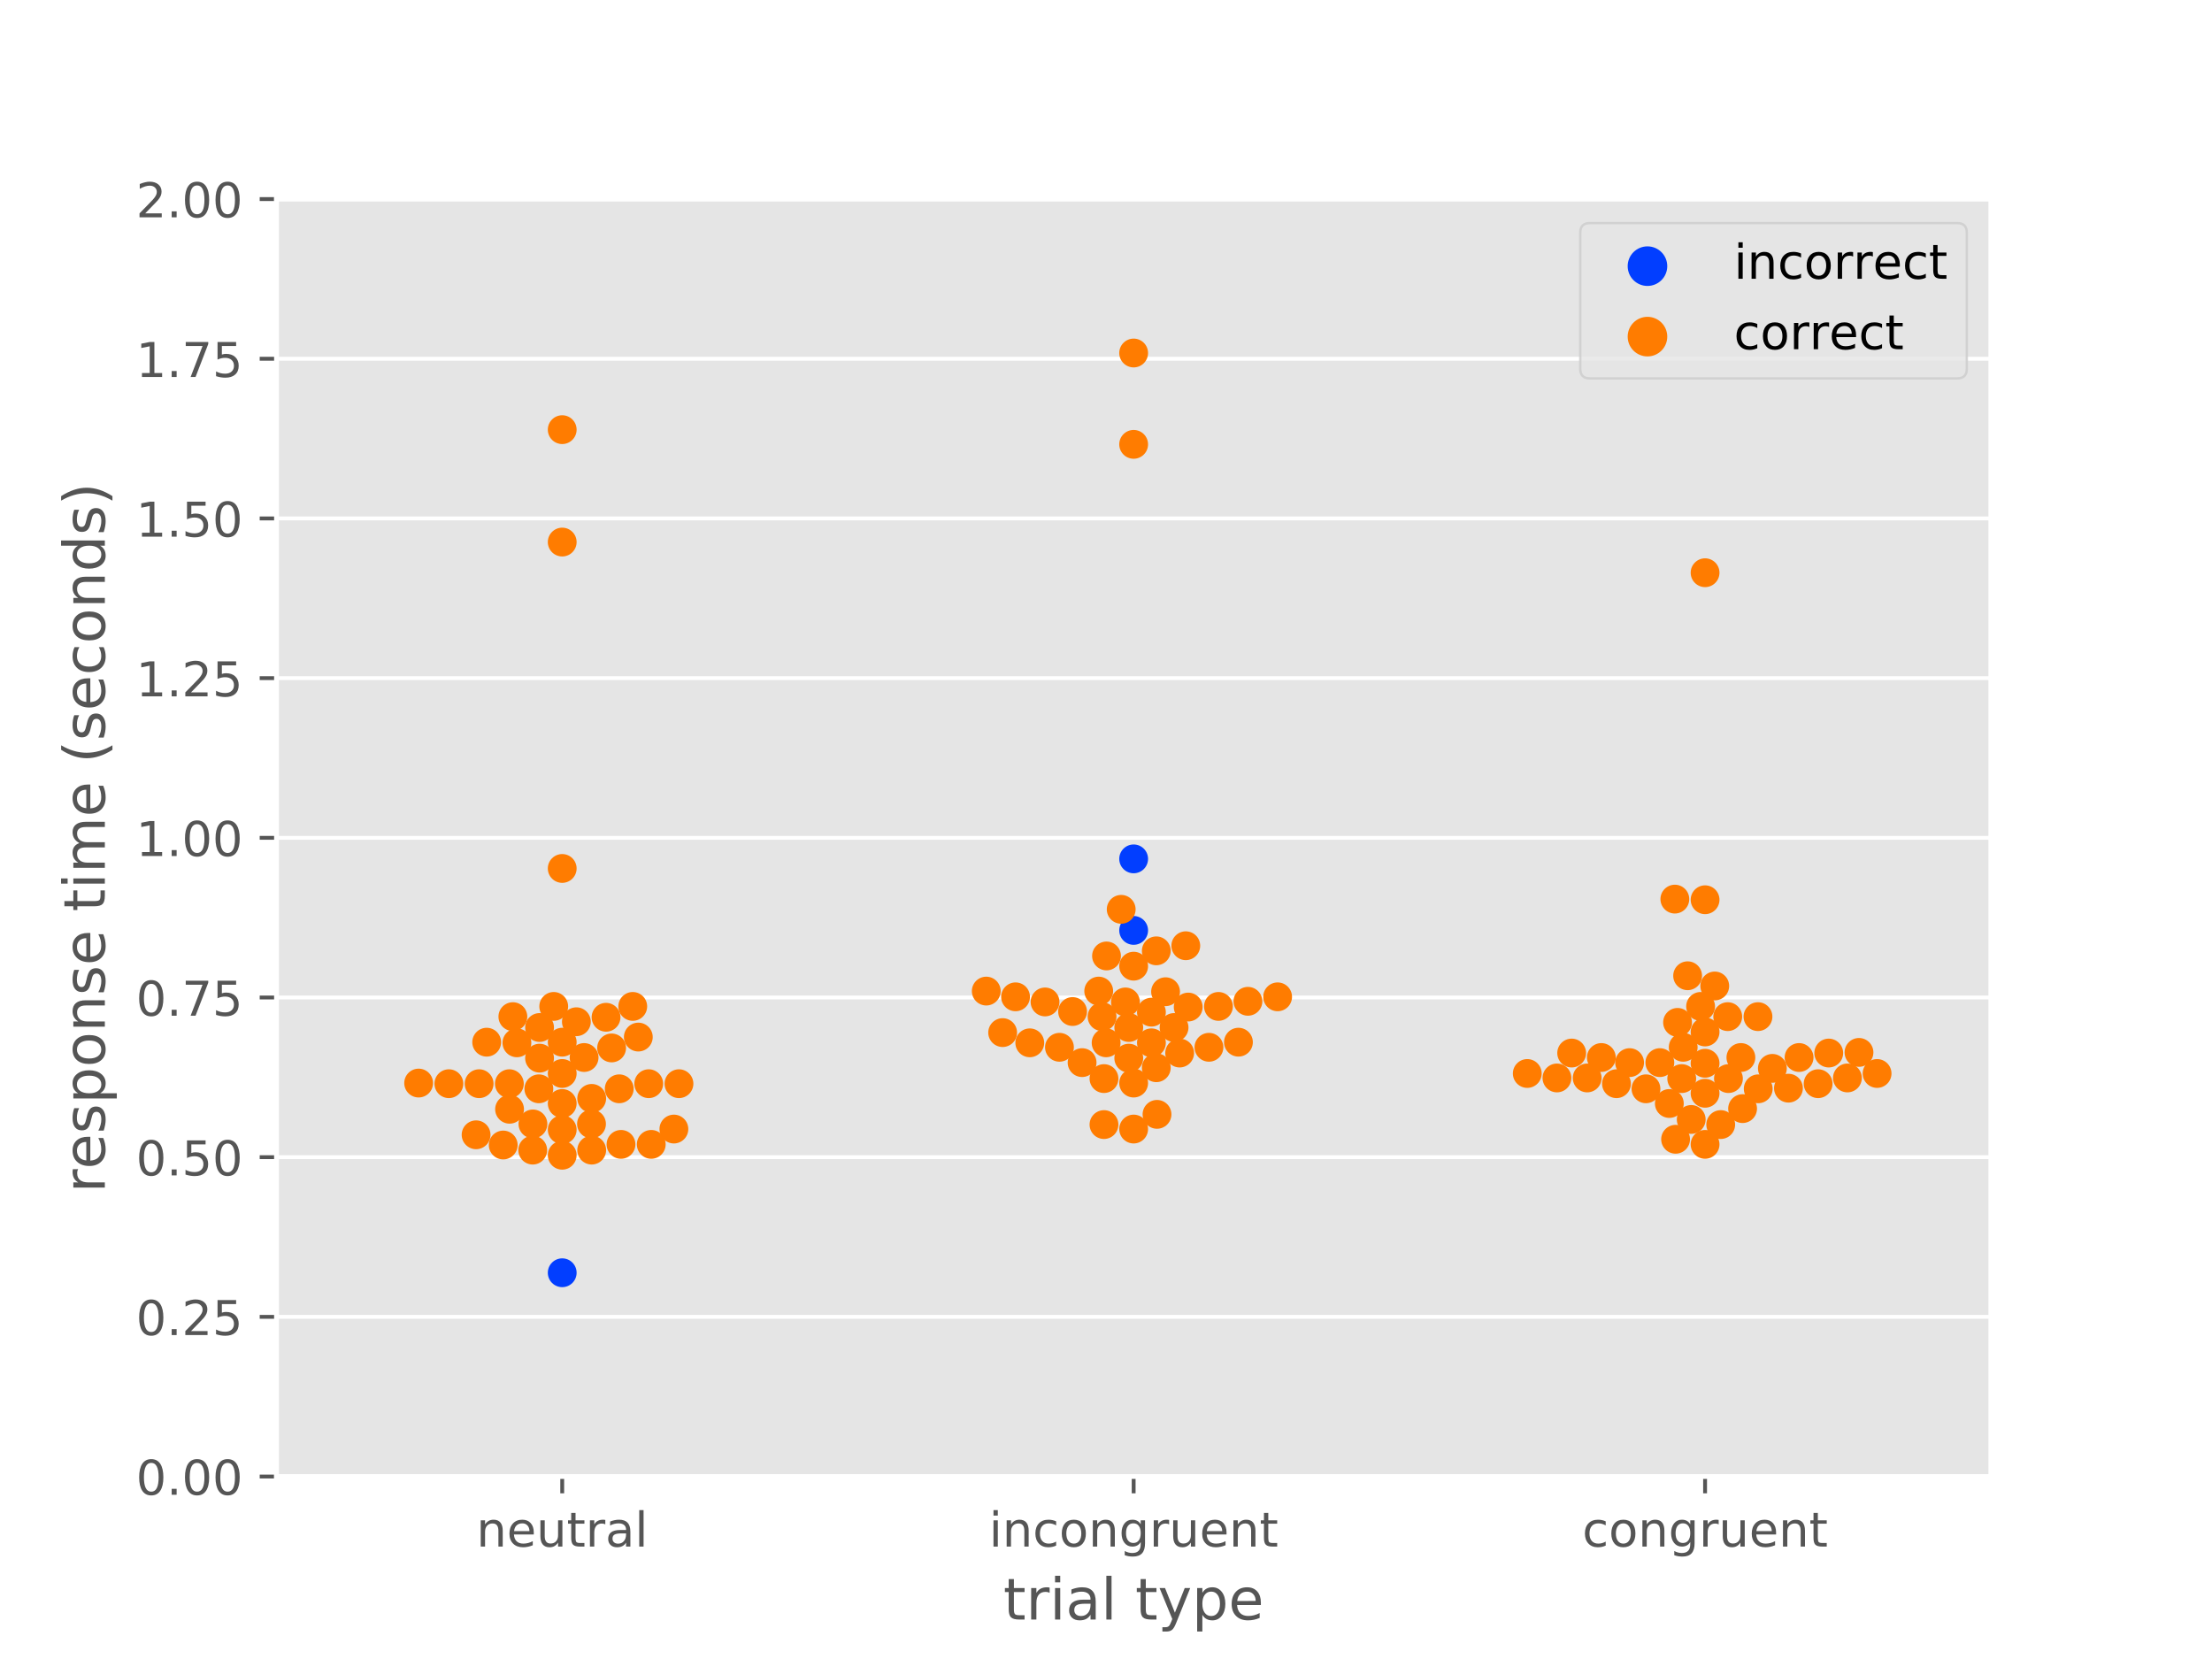 <?xml version="1.0" encoding="utf-8" standalone="no"?>
<!DOCTYPE svg PUBLIC "-//W3C//DTD SVG 1.1//EN"
  "http://www.w3.org/Graphics/SVG/1.1/DTD/svg11.dtd">
<!-- Created with matplotlib (https://matplotlib.org/) -->
<svg height="345.6pt" version="1.1" viewBox="0 0 460.8 345.6" width="460.8pt" xmlns="http://www.w3.org/2000/svg" xmlns:xlink="http://www.w3.org/1999/xlink">
 <defs>
  <style type="text/css">
*{stroke-linecap:butt;stroke-linejoin:round;}
  </style>
 </defs>
 <g id="figure_1">
  <g id="patch_1">
   <path d="M 0 345.6 
L 460.8 345.6 
L 460.8 0 
L 0 0 
z
" style="fill:#ffffff;"/>
  </g>
  <g id="axes_1">
   <g id="patch_2">
    <path d="M 57.6 307.584 
L 414.72 307.584 
L 414.72 41.472 
L 57.6 41.472 
z
" style="fill:#e5e5e5;"/>
   </g>
   <g id="matplotlib.axis_1">
    <g id="xtick_1">
     <g id="line2d_1">
      <defs>
       <path d="M 0 0 
L 0 3.5 
" id="mb2acc63b71" style="stroke:#555555;stroke-width:0.8;"/>
      </defs>
      <g>
       <use style="fill:#555555;stroke:#555555;stroke-width:0.8;" x="117.12" xlink:href="#mb2acc63b71" y="307.584"/>
      </g>
     </g>
     <g id="text_1">
      <!-- neutral -->
      <defs>
       <path d="M 54.891 33.016 
L 54.891 0 
L 45.906 0 
L 45.906 32.719 
Q 45.906 40.484 42.875 44.328 
Q 39.844 48.188 33.797 48.188 
Q 26.516 48.188 22.312 43.547 
Q 18.109 38.922 18.109 30.906 
L 18.109 0 
L 9.078 0 
L 9.078 54.688 
L 18.109 54.688 
L 18.109 46.188 
Q 21.344 51.125 25.703 53.562 
Q 30.078 56 35.797 56 
Q 45.219 56 50.047 50.172 
Q 54.891 44.344 54.891 33.016 
z
" id="DejaVuSans-110"/>
       <path d="M 56.203 29.594 
L 56.203 25.203 
L 14.891 25.203 
Q 15.484 15.922 20.484 11.062 
Q 25.484 6.203 34.422 6.203 
Q 39.594 6.203 44.453 7.469 
Q 49.312 8.734 54.109 11.281 
L 54.109 2.781 
Q 49.266 0.734 44.188 -0.344 
Q 39.109 -1.422 33.891 -1.422 
Q 20.797 -1.422 13.156 6.188 
Q 5.516 13.812 5.516 26.812 
Q 5.516 40.234 12.766 48.109 
Q 20.016 56 32.328 56 
Q 43.359 56 49.781 48.891 
Q 56.203 41.797 56.203 29.594 
z
M 47.219 32.234 
Q 47.125 39.594 43.094 43.984 
Q 39.062 48.391 32.422 48.391 
Q 24.906 48.391 20.391 44.141 
Q 15.875 39.891 15.188 32.172 
z
" id="DejaVuSans-101"/>
       <path d="M 8.5 21.578 
L 8.5 54.688 
L 17.484 54.688 
L 17.484 21.922 
Q 17.484 14.156 20.5 10.266 
Q 23.531 6.391 29.594 6.391 
Q 36.859 6.391 41.078 11.031 
Q 45.312 15.672 45.312 23.688 
L 45.312 54.688 
L 54.297 54.688 
L 54.297 0 
L 45.312 0 
L 45.312 8.406 
Q 42.047 3.422 37.719 1 
Q 33.406 -1.422 27.688 -1.422 
Q 18.266 -1.422 13.375 4.438 
Q 8.5 10.297 8.5 21.578 
z
M 31.109 56 
z
" id="DejaVuSans-117"/>
       <path d="M 18.312 70.219 
L 18.312 54.688 
L 36.812 54.688 
L 36.812 47.703 
L 18.312 47.703 
L 18.312 18.016 
Q 18.312 11.328 20.141 9.422 
Q 21.969 7.516 27.594 7.516 
L 36.812 7.516 
L 36.812 0 
L 27.594 0 
Q 17.188 0 13.234 3.875 
Q 9.281 7.766 9.281 18.016 
L 9.281 47.703 
L 2.688 47.703 
L 2.688 54.688 
L 9.281 54.688 
L 9.281 70.219 
z
" id="DejaVuSans-116"/>
       <path d="M 41.109 46.297 
Q 39.594 47.172 37.812 47.578 
Q 36.031 48 33.891 48 
Q 26.266 48 22.188 43.047 
Q 18.109 38.094 18.109 28.812 
L 18.109 0 
L 9.078 0 
L 9.078 54.688 
L 18.109 54.688 
L 18.109 46.188 
Q 20.953 51.172 25.484 53.578 
Q 30.031 56 36.531 56 
Q 37.453 56 38.578 55.875 
Q 39.703 55.766 41.062 55.516 
z
" id="DejaVuSans-114"/>
       <path d="M 34.281 27.484 
Q 23.391 27.484 19.188 25 
Q 14.984 22.516 14.984 16.5 
Q 14.984 11.719 18.141 8.906 
Q 21.297 6.109 26.703 6.109 
Q 34.188 6.109 38.703 11.406 
Q 43.219 16.703 43.219 25.484 
L 43.219 27.484 
z
M 52.203 31.203 
L 52.203 0 
L 43.219 0 
L 43.219 8.297 
Q 40.141 3.328 35.547 0.953 
Q 30.953 -1.422 24.312 -1.422 
Q 15.922 -1.422 10.953 3.297 
Q 6 8.016 6 15.922 
Q 6 25.141 12.172 29.828 
Q 18.359 34.516 30.609 34.516 
L 43.219 34.516 
L 43.219 35.406 
Q 43.219 41.609 39.141 45 
Q 35.062 48.391 27.688 48.391 
Q 23 48.391 18.547 47.266 
Q 14.109 46.141 10.016 43.891 
L 10.016 52.203 
Q 14.938 54.109 19.578 55.047 
Q 24.219 56 28.609 56 
Q 40.484 56 46.344 49.844 
Q 52.203 43.703 52.203 31.203 
z
" id="DejaVuSans-97"/>
       <path d="M 9.422 75.984 
L 18.406 75.984 
L 18.406 0 
L 9.422 0 
z
" id="DejaVuSans-108"/>
      </defs>
      <g style="fill:#555555;" transform="translate(99.237 322.182)scale(0.1 -0.1)">
       <use xlink:href="#DejaVuSans-110"/>
       <use x="63.379" xlink:href="#DejaVuSans-101"/>
       <use x="124.902" xlink:href="#DejaVuSans-117"/>
       <use x="188.281" xlink:href="#DejaVuSans-116"/>
       <use x="227.49" xlink:href="#DejaVuSans-114"/>
       <use x="268.604" xlink:href="#DejaVuSans-97"/>
       <use x="329.883" xlink:href="#DejaVuSans-108"/>
      </g>
     </g>
    </g>
    <g id="xtick_2">
     <g id="line2d_2">
      <g>
       <use style="fill:#555555;stroke:#555555;stroke-width:0.8;" x="236.16" xlink:href="#mb2acc63b71" y="307.584"/>
      </g>
     </g>
     <g id="text_2">
      <!-- incongruent -->
      <defs>
       <path d="M 9.422 54.688 
L 18.406 54.688 
L 18.406 0 
L 9.422 0 
z
M 9.422 75.984 
L 18.406 75.984 
L 18.406 64.594 
L 9.422 64.594 
z
" id="DejaVuSans-105"/>
       <path d="M 48.781 52.594 
L 48.781 44.188 
Q 44.969 46.297 41.141 47.344 
Q 37.312 48.391 33.406 48.391 
Q 24.656 48.391 19.812 42.844 
Q 14.984 37.312 14.984 27.297 
Q 14.984 17.281 19.812 11.734 
Q 24.656 6.203 33.406 6.203 
Q 37.312 6.203 41.141 7.25 
Q 44.969 8.297 48.781 10.406 
L 48.781 2.094 
Q 45.016 0.344 40.984 -0.531 
Q 36.969 -1.422 32.422 -1.422 
Q 20.062 -1.422 12.781 6.344 
Q 5.516 14.109 5.516 27.297 
Q 5.516 40.672 12.859 48.328 
Q 20.219 56 33.016 56 
Q 37.156 56 41.109 55.141 
Q 45.062 54.297 48.781 52.594 
z
" id="DejaVuSans-99"/>
       <path d="M 30.609 48.391 
Q 23.391 48.391 19.188 42.75 
Q 14.984 37.109 14.984 27.297 
Q 14.984 17.484 19.156 11.844 
Q 23.344 6.203 30.609 6.203 
Q 37.797 6.203 41.984 11.859 
Q 46.188 17.531 46.188 27.297 
Q 46.188 37.016 41.984 42.703 
Q 37.797 48.391 30.609 48.391 
z
M 30.609 56 
Q 42.328 56 49.016 48.375 
Q 55.719 40.766 55.719 27.297 
Q 55.719 13.875 49.016 6.219 
Q 42.328 -1.422 30.609 -1.422 
Q 18.844 -1.422 12.172 6.219 
Q 5.516 13.875 5.516 27.297 
Q 5.516 40.766 12.172 48.375 
Q 18.844 56 30.609 56 
z
" id="DejaVuSans-111"/>
       <path d="M 45.406 27.984 
Q 45.406 37.75 41.375 43.109 
Q 37.359 48.484 30.078 48.484 
Q 22.859 48.484 18.828 43.109 
Q 14.797 37.75 14.797 27.984 
Q 14.797 18.266 18.828 12.891 
Q 22.859 7.516 30.078 7.516 
Q 37.359 7.516 41.375 12.891 
Q 45.406 18.266 45.406 27.984 
z
M 54.391 6.781 
Q 54.391 -7.172 48.188 -13.984 
Q 42 -20.797 29.203 -20.797 
Q 24.469 -20.797 20.266 -20.094 
Q 16.062 -19.391 12.109 -17.922 
L 12.109 -9.188 
Q 16.062 -11.328 19.922 -12.344 
Q 23.781 -13.375 27.781 -13.375 
Q 36.625 -13.375 41.016 -8.766 
Q 45.406 -4.156 45.406 5.172 
L 45.406 9.625 
Q 42.625 4.781 38.281 2.391 
Q 33.938 0 27.875 0 
Q 17.828 0 11.672 7.656 
Q 5.516 15.328 5.516 27.984 
Q 5.516 40.672 11.672 48.328 
Q 17.828 56 27.875 56 
Q 33.938 56 38.281 53.609 
Q 42.625 51.219 45.406 46.391 
L 45.406 54.688 
L 54.391 54.688 
z
" id="DejaVuSans-103"/>
      </defs>
      <g style="fill:#555555;" transform="translate(206.021 322.182)scale(0.1 -0.1)">
       <use xlink:href="#DejaVuSans-105"/>
       <use x="27.783" xlink:href="#DejaVuSans-110"/>
       <use x="91.162" xlink:href="#DejaVuSans-99"/>
       <use x="146.143" xlink:href="#DejaVuSans-111"/>
       <use x="207.324" xlink:href="#DejaVuSans-110"/>
       <use x="270.703" xlink:href="#DejaVuSans-103"/>
       <use x="334.18" xlink:href="#DejaVuSans-114"/>
       <use x="375.293" xlink:href="#DejaVuSans-117"/>
       <use x="438.672" xlink:href="#DejaVuSans-101"/>
       <use x="500.195" xlink:href="#DejaVuSans-110"/>
       <use x="563.574" xlink:href="#DejaVuSans-116"/>
      </g>
     </g>
    </g>
    <g id="xtick_3">
     <g id="line2d_3">
      <g>
       <use style="fill:#555555;stroke:#555555;stroke-width:0.8;" x="355.2" xlink:href="#mb2acc63b71" y="307.584"/>
      </g>
     </g>
     <g id="text_3">
      <!-- congruent -->
      <g style="fill:#555555;" transform="translate(329.619 322.182)scale(0.1 -0.1)">
       <use xlink:href="#DejaVuSans-99"/>
       <use x="54.98" xlink:href="#DejaVuSans-111"/>
       <use x="116.162" xlink:href="#DejaVuSans-110"/>
       <use x="179.541" xlink:href="#DejaVuSans-103"/>
       <use x="243.018" xlink:href="#DejaVuSans-114"/>
       <use x="284.131" xlink:href="#DejaVuSans-117"/>
       <use x="347.51" xlink:href="#DejaVuSans-101"/>
       <use x="409.033" xlink:href="#DejaVuSans-110"/>
       <use x="472.412" xlink:href="#DejaVuSans-116"/>
      </g>
     </g>
    </g>
    <g id="text_4">
     <!-- trial type -->
     <defs>
      <path id="DejaVuSans-32"/>
      <path d="M 32.172 -5.078 
Q 28.375 -14.844 24.75 -17.812 
Q 21.141 -20.797 15.094 -20.797 
L 7.906 -20.797 
L 7.906 -13.281 
L 13.188 -13.281 
Q 16.891 -13.281 18.938 -11.516 
Q 21 -9.766 23.484 -3.219 
L 25.094 0.875 
L 2.984 54.688 
L 12.5 54.688 
L 29.594 11.922 
L 46.688 54.688 
L 56.203 54.688 
z
" id="DejaVuSans-121"/>
      <path d="M 18.109 8.203 
L 18.109 -20.797 
L 9.078 -20.797 
L 9.078 54.688 
L 18.109 54.688 
L 18.109 46.391 
Q 20.953 51.266 25.266 53.625 
Q 29.594 56 35.594 56 
Q 45.562 56 51.781 48.094 
Q 58.016 40.188 58.016 27.297 
Q 58.016 14.406 51.781 6.484 
Q 45.562 -1.422 35.594 -1.422 
Q 29.594 -1.422 25.266 0.953 
Q 20.953 3.328 18.109 8.203 
z
M 48.688 27.297 
Q 48.688 37.203 44.609 42.844 
Q 40.531 48.484 33.406 48.484 
Q 26.266 48.484 22.188 42.844 
Q 18.109 37.203 18.109 27.297 
Q 18.109 17.391 22.188 11.75 
Q 26.266 6.109 33.406 6.109 
Q 40.531 6.109 44.609 11.75 
Q 48.688 17.391 48.688 27.297 
z
" id="DejaVuSans-112"/>
     </defs>
     <g style="fill:#555555;" transform="translate(209.019 337.38)scale(0.12 -0.12)">
      <use xlink:href="#DejaVuSans-116"/>
      <use x="39.209" xlink:href="#DejaVuSans-114"/>
      <use x="80.322" xlink:href="#DejaVuSans-105"/>
      <use x="108.105" xlink:href="#DejaVuSans-97"/>
      <use x="169.385" xlink:href="#DejaVuSans-108"/>
      <use x="197.168" xlink:href="#DejaVuSans-32"/>
      <use x="228.955" xlink:href="#DejaVuSans-116"/>
      <use x="268.164" xlink:href="#DejaVuSans-121"/>
      <use x="327.344" xlink:href="#DejaVuSans-112"/>
      <use x="390.82" xlink:href="#DejaVuSans-101"/>
     </g>
    </g>
   </g>
   <g id="matplotlib.axis_2">
    <g id="ytick_1">
     <g id="line2d_4">
      <path clip-path="url(#p8186c6ab7c)" d="M 57.6 307.584 
L 414.72 307.584 
" style="fill:none;stroke:#ffffff;stroke-linecap:square;stroke-width:0.8;"/>
     </g>
     <g id="line2d_5">
      <defs>
       <path d="M 0 0 
L -3.5 0 
" id="m7cb80a3464" style="stroke:#555555;stroke-width:0.8;"/>
      </defs>
      <g>
       <use style="fill:#555555;stroke:#555555;stroke-width:0.8;" x="57.6" xlink:href="#m7cb80a3464" y="307.584"/>
      </g>
     </g>
     <g id="text_5">
      <!-- 0.00 -->
      <defs>
       <path d="M 31.781 66.406 
Q 24.172 66.406 20.328 58.906 
Q 16.5 51.422 16.5 36.375 
Q 16.5 21.391 20.328 13.891 
Q 24.172 6.391 31.781 6.391 
Q 39.453 6.391 43.281 13.891 
Q 47.125 21.391 47.125 36.375 
Q 47.125 51.422 43.281 58.906 
Q 39.453 66.406 31.781 66.406 
z
M 31.781 74.219 
Q 44.047 74.219 50.516 64.516 
Q 56.984 54.828 56.984 36.375 
Q 56.984 17.969 50.516 8.266 
Q 44.047 -1.422 31.781 -1.422 
Q 19.531 -1.422 13.062 8.266 
Q 6.594 17.969 6.594 36.375 
Q 6.594 54.828 13.062 64.516 
Q 19.531 74.219 31.781 74.219 
z
" id="DejaVuSans-48"/>
       <path d="M 10.688 12.406 
L 21 12.406 
L 21 0 
L 10.688 0 
z
" id="DejaVuSans-46"/>
      </defs>
      <g style="fill:#555555;" transform="translate(28.334 311.383)scale(0.1 -0.1)">
       <use xlink:href="#DejaVuSans-48"/>
       <use x="63.623" xlink:href="#DejaVuSans-46"/>
       <use x="95.41" xlink:href="#DejaVuSans-48"/>
       <use x="159.033" xlink:href="#DejaVuSans-48"/>
      </g>
     </g>
    </g>
    <g id="ytick_2">
     <g id="line2d_6">
      <path clip-path="url(#p8186c6ab7c)" d="M 57.6 274.32 
L 414.72 274.32 
" style="fill:none;stroke:#ffffff;stroke-linecap:square;stroke-width:0.8;"/>
     </g>
     <g id="line2d_7">
      <g>
       <use style="fill:#555555;stroke:#555555;stroke-width:0.8;" x="57.6" xlink:href="#m7cb80a3464" y="274.32"/>
      </g>
     </g>
     <g id="text_6">
      <!-- 0.25 -->
      <defs>
       <path d="M 19.188 8.297 
L 53.609 8.297 
L 53.609 0 
L 7.328 0 
L 7.328 8.297 
Q 12.938 14.109 22.625 23.891 
Q 32.328 33.688 34.812 36.531 
Q 39.547 41.844 41.422 45.531 
Q 43.312 49.219 43.312 52.781 
Q 43.312 58.594 39.234 62.25 
Q 35.156 65.922 28.609 65.922 
Q 23.969 65.922 18.812 64.312 
Q 13.672 62.703 7.812 59.422 
L 7.812 69.391 
Q 13.766 71.781 18.938 73 
Q 24.125 74.219 28.422 74.219 
Q 39.75 74.219 46.484 68.547 
Q 53.219 62.891 53.219 53.422 
Q 53.219 48.922 51.531 44.891 
Q 49.859 40.875 45.406 35.406 
Q 44.188 33.984 37.641 27.219 
Q 31.109 20.453 19.188 8.297 
z
" id="DejaVuSans-50"/>
       <path d="M 10.797 72.906 
L 49.516 72.906 
L 49.516 64.594 
L 19.828 64.594 
L 19.828 46.734 
Q 21.969 47.469 24.109 47.828 
Q 26.266 48.188 28.422 48.188 
Q 40.625 48.188 47.75 41.5 
Q 54.891 34.812 54.891 23.391 
Q 54.891 11.625 47.562 5.094 
Q 40.234 -1.422 26.906 -1.422 
Q 22.312 -1.422 17.547 -0.641 
Q 12.797 0.141 7.719 1.703 
L 7.719 11.625 
Q 12.109 9.234 16.797 8.062 
Q 21.484 6.891 26.703 6.891 
Q 35.156 6.891 40.078 11.328 
Q 45.016 15.766 45.016 23.391 
Q 45.016 31 40.078 35.438 
Q 35.156 39.891 26.703 39.891 
Q 22.75 39.891 18.812 39.016 
Q 14.891 38.141 10.797 36.281 
z
" id="DejaVuSans-53"/>
      </defs>
      <g style="fill:#555555;" transform="translate(28.334 278.119)scale(0.1 -0.1)">
       <use xlink:href="#DejaVuSans-48"/>
       <use x="63.623" xlink:href="#DejaVuSans-46"/>
       <use x="95.41" xlink:href="#DejaVuSans-50"/>
       <use x="159.033" xlink:href="#DejaVuSans-53"/>
      </g>
     </g>
    </g>
    <g id="ytick_3">
     <g id="line2d_8">
      <path clip-path="url(#p8186c6ab7c)" d="M 57.6 241.056 
L 414.72 241.056 
" style="fill:none;stroke:#ffffff;stroke-linecap:square;stroke-width:0.8;"/>
     </g>
     <g id="line2d_9">
      <g>
       <use style="fill:#555555;stroke:#555555;stroke-width:0.8;" x="57.6" xlink:href="#m7cb80a3464" y="241.056"/>
      </g>
     </g>
     <g id="text_7">
      <!-- 0.50 -->
      <g style="fill:#555555;" transform="translate(28.334 244.855)scale(0.1 -0.1)">
       <use xlink:href="#DejaVuSans-48"/>
       <use x="63.623" xlink:href="#DejaVuSans-46"/>
       <use x="95.41" xlink:href="#DejaVuSans-53"/>
       <use x="159.033" xlink:href="#DejaVuSans-48"/>
      </g>
     </g>
    </g>
    <g id="ytick_4">
     <g id="line2d_10">
      <path clip-path="url(#p8186c6ab7c)" d="M 57.6 207.792 
L 414.72 207.792 
" style="fill:none;stroke:#ffffff;stroke-linecap:square;stroke-width:0.8;"/>
     </g>
     <g id="line2d_11">
      <g>
       <use style="fill:#555555;stroke:#555555;stroke-width:0.8;" x="57.6" xlink:href="#m7cb80a3464" y="207.792"/>
      </g>
     </g>
     <g id="text_8">
      <!-- 0.75 -->
      <defs>
       <path d="M 8.203 72.906 
L 55.078 72.906 
L 55.078 68.703 
L 28.609 0 
L 18.312 0 
L 43.219 64.594 
L 8.203 64.594 
z
" id="DejaVuSans-55"/>
      </defs>
      <g style="fill:#555555;" transform="translate(28.334 211.591)scale(0.1 -0.1)">
       <use xlink:href="#DejaVuSans-48"/>
       <use x="63.623" xlink:href="#DejaVuSans-46"/>
       <use x="95.41" xlink:href="#DejaVuSans-55"/>
       <use x="159.033" xlink:href="#DejaVuSans-53"/>
      </g>
     </g>
    </g>
    <g id="ytick_5">
     <g id="line2d_12">
      <path clip-path="url(#p8186c6ab7c)" d="M 57.6 174.528 
L 414.72 174.528 
" style="fill:none;stroke:#ffffff;stroke-linecap:square;stroke-width:0.8;"/>
     </g>
     <g id="line2d_13">
      <g>
       <use style="fill:#555555;stroke:#555555;stroke-width:0.8;" x="57.6" xlink:href="#m7cb80a3464" y="174.528"/>
      </g>
     </g>
     <g id="text_9">
      <!-- 1.00 -->
      <defs>
       <path d="M 12.406 8.297 
L 28.516 8.297 
L 28.516 63.922 
L 10.984 60.406 
L 10.984 69.391 
L 28.422 72.906 
L 38.281 72.906 
L 38.281 8.297 
L 54.391 8.297 
L 54.391 0 
L 12.406 0 
z
" id="DejaVuSans-49"/>
      </defs>
      <g style="fill:#555555;" transform="translate(28.334 178.327)scale(0.1 -0.1)">
       <use xlink:href="#DejaVuSans-49"/>
       <use x="63.623" xlink:href="#DejaVuSans-46"/>
       <use x="95.41" xlink:href="#DejaVuSans-48"/>
       <use x="159.033" xlink:href="#DejaVuSans-48"/>
      </g>
     </g>
    </g>
    <g id="ytick_6">
     <g id="line2d_14">
      <path clip-path="url(#p8186c6ab7c)" d="M 57.6 141.264 
L 414.72 141.264 
" style="fill:none;stroke:#ffffff;stroke-linecap:square;stroke-width:0.8;"/>
     </g>
     <g id="line2d_15">
      <g>
       <use style="fill:#555555;stroke:#555555;stroke-width:0.8;" x="57.6" xlink:href="#m7cb80a3464" y="141.264"/>
      </g>
     </g>
     <g id="text_10">
      <!-- 1.25 -->
      <g style="fill:#555555;" transform="translate(28.334 145.063)scale(0.1 -0.1)">
       <use xlink:href="#DejaVuSans-49"/>
       <use x="63.623" xlink:href="#DejaVuSans-46"/>
       <use x="95.41" xlink:href="#DejaVuSans-50"/>
       <use x="159.033" xlink:href="#DejaVuSans-53"/>
      </g>
     </g>
    </g>
    <g id="ytick_7">
     <g id="line2d_16">
      <path clip-path="url(#p8186c6ab7c)" d="M 57.6 108 
L 414.72 108 
" style="fill:none;stroke:#ffffff;stroke-linecap:square;stroke-width:0.8;"/>
     </g>
     <g id="line2d_17">
      <g>
       <use style="fill:#555555;stroke:#555555;stroke-width:0.8;" x="57.6" xlink:href="#m7cb80a3464" y="108"/>
      </g>
     </g>
     <g id="text_11">
      <!-- 1.50 -->
      <g style="fill:#555555;" transform="translate(28.334 111.799)scale(0.1 -0.1)">
       <use xlink:href="#DejaVuSans-49"/>
       <use x="63.623" xlink:href="#DejaVuSans-46"/>
       <use x="95.41" xlink:href="#DejaVuSans-53"/>
       <use x="159.033" xlink:href="#DejaVuSans-48"/>
      </g>
     </g>
    </g>
    <g id="ytick_8">
     <g id="line2d_18">
      <path clip-path="url(#p8186c6ab7c)" d="M 57.6 74.736 
L 414.72 74.736 
" style="fill:none;stroke:#ffffff;stroke-linecap:square;stroke-width:0.8;"/>
     </g>
     <g id="line2d_19">
      <g>
       <use style="fill:#555555;stroke:#555555;stroke-width:0.8;" x="57.6" xlink:href="#m7cb80a3464" y="74.736"/>
      </g>
     </g>
     <g id="text_12">
      <!-- 1.75 -->
      <g style="fill:#555555;" transform="translate(28.334 78.535)scale(0.1 -0.1)">
       <use xlink:href="#DejaVuSans-49"/>
       <use x="63.623" xlink:href="#DejaVuSans-46"/>
       <use x="95.41" xlink:href="#DejaVuSans-55"/>
       <use x="159.033" xlink:href="#DejaVuSans-53"/>
      </g>
     </g>
    </g>
    <g id="ytick_9">
     <g id="line2d_20">
      <path clip-path="url(#p8186c6ab7c)" d="M 57.6 41.472 
L 414.72 41.472 
" style="fill:none;stroke:#ffffff;stroke-linecap:square;stroke-width:0.8;"/>
     </g>
     <g id="line2d_21">
      <g>
       <use style="fill:#555555;stroke:#555555;stroke-width:0.8;" x="57.6" xlink:href="#m7cb80a3464" y="41.472"/>
      </g>
     </g>
     <g id="text_13">
      <!-- 2.00 -->
      <g style="fill:#555555;" transform="translate(28.334 45.271)scale(0.1 -0.1)">
       <use xlink:href="#DejaVuSans-50"/>
       <use x="63.623" xlink:href="#DejaVuSans-46"/>
       <use x="95.41" xlink:href="#DejaVuSans-48"/>
       <use x="159.033" xlink:href="#DejaVuSans-48"/>
      </g>
     </g>
    </g>
    <g id="text_14">
     <!-- response time (seconds) -->
     <defs>
      <path d="M 44.281 53.078 
L 44.281 44.578 
Q 40.484 46.531 36.375 47.5 
Q 32.281 48.484 27.875 48.484 
Q 21.188 48.484 17.844 46.438 
Q 14.5 44.391 14.5 40.281 
Q 14.5 37.156 16.891 35.375 
Q 19.281 33.594 26.516 31.984 
L 29.594 31.297 
Q 39.156 29.25 43.188 25.516 
Q 47.219 21.781 47.219 15.094 
Q 47.219 7.469 41.188 3.016 
Q 35.156 -1.422 24.609 -1.422 
Q 20.219 -1.422 15.453 -0.562 
Q 10.688 0.297 5.422 2 
L 5.422 11.281 
Q 10.406 8.688 15.234 7.391 
Q 20.062 6.109 24.812 6.109 
Q 31.156 6.109 34.562 8.281 
Q 37.984 10.453 37.984 14.406 
Q 37.984 18.062 35.516 20.016 
Q 33.062 21.969 24.703 23.781 
L 21.578 24.516 
Q 13.234 26.266 9.516 29.906 
Q 5.812 33.547 5.812 39.891 
Q 5.812 47.609 11.281 51.797 
Q 16.75 56 26.812 56 
Q 31.781 56 36.172 55.266 
Q 40.578 54.547 44.281 53.078 
z
" id="DejaVuSans-115"/>
      <path d="M 52 44.188 
Q 55.375 50.25 60.062 53.125 
Q 64.75 56 71.094 56 
Q 79.641 56 84.281 50.016 
Q 88.922 44.047 88.922 33.016 
L 88.922 0 
L 79.891 0 
L 79.891 32.719 
Q 79.891 40.578 77.094 44.375 
Q 74.312 48.188 68.609 48.188 
Q 61.625 48.188 57.562 43.547 
Q 53.516 38.922 53.516 30.906 
L 53.516 0 
L 44.484 0 
L 44.484 32.719 
Q 44.484 40.625 41.703 44.406 
Q 38.922 48.188 33.109 48.188 
Q 26.219 48.188 22.156 43.531 
Q 18.109 38.875 18.109 30.906 
L 18.109 0 
L 9.078 0 
L 9.078 54.688 
L 18.109 54.688 
L 18.109 46.188 
Q 21.188 51.219 25.484 53.609 
Q 29.781 56 35.688 56 
Q 41.656 56 45.828 52.969 
Q 50 49.953 52 44.188 
z
" id="DejaVuSans-109"/>
      <path d="M 31 75.875 
Q 24.469 64.656 21.281 53.656 
Q 18.109 42.672 18.109 31.391 
Q 18.109 20.125 21.312 9.062 
Q 24.516 -2 31 -13.188 
L 23.188 -13.188 
Q 15.875 -1.703 12.234 9.375 
Q 8.594 20.453 8.594 31.391 
Q 8.594 42.281 12.203 53.312 
Q 15.828 64.359 23.188 75.875 
z
" id="DejaVuSans-40"/>
      <path d="M 45.406 46.391 
L 45.406 75.984 
L 54.391 75.984 
L 54.391 0 
L 45.406 0 
L 45.406 8.203 
Q 42.578 3.328 38.25 0.953 
Q 33.938 -1.422 27.875 -1.422 
Q 17.969 -1.422 11.734 6.484 
Q 5.516 14.406 5.516 27.297 
Q 5.516 40.188 11.734 48.094 
Q 17.969 56 27.875 56 
Q 33.938 56 38.25 53.625 
Q 42.578 51.266 45.406 46.391 
z
M 14.797 27.297 
Q 14.797 17.391 18.875 11.75 
Q 22.953 6.109 30.078 6.109 
Q 37.203 6.109 41.297 11.75 
Q 45.406 17.391 45.406 27.297 
Q 45.406 37.203 41.297 42.844 
Q 37.203 48.484 30.078 48.484 
Q 22.953 48.484 18.875 42.844 
Q 14.797 37.203 14.797 27.297 
z
" id="DejaVuSans-100"/>
      <path d="M 8.016 75.875 
L 15.828 75.875 
Q 23.141 64.359 26.781 53.312 
Q 30.422 42.281 30.422 31.391 
Q 30.422 20.453 26.781 9.375 
Q 23.141 -1.703 15.828 -13.188 
L 8.016 -13.188 
Q 14.5 -2 17.703 9.062 
Q 20.906 20.125 20.906 31.391 
Q 20.906 42.672 17.703 53.656 
Q 14.5 64.656 8.016 75.875 
z
" id="DejaVuSans-41"/>
     </defs>
     <g style="fill:#555555;" transform="translate(21.839 248.486)rotate(-90)scale(0.12 -0.12)">
      <use xlink:href="#DejaVuSans-114"/>
      <use x="41.082" xlink:href="#DejaVuSans-101"/>
      <use x="102.605" xlink:href="#DejaVuSans-115"/>
      <use x="154.705" xlink:href="#DejaVuSans-112"/>
      <use x="218.182" xlink:href="#DejaVuSans-111"/>
      <use x="279.363" xlink:href="#DejaVuSans-110"/>
      <use x="342.742" xlink:href="#DejaVuSans-115"/>
      <use x="394.842" xlink:href="#DejaVuSans-101"/>
      <use x="456.365" xlink:href="#DejaVuSans-32"/>
      <use x="488.152" xlink:href="#DejaVuSans-116"/>
      <use x="527.361" xlink:href="#DejaVuSans-105"/>
      <use x="555.145" xlink:href="#DejaVuSans-109"/>
      <use x="652.557" xlink:href="#DejaVuSans-101"/>
      <use x="714.08" xlink:href="#DejaVuSans-32"/>
      <use x="745.867" xlink:href="#DejaVuSans-40"/>
      <use x="784.881" xlink:href="#DejaVuSans-115"/>
      <use x="836.98" xlink:href="#DejaVuSans-101"/>
      <use x="898.504" xlink:href="#DejaVuSans-99"/>
      <use x="953.484" xlink:href="#DejaVuSans-111"/>
      <use x="1014.666" xlink:href="#DejaVuSans-110"/>
      <use x="1078.045" xlink:href="#DejaVuSans-100"/>
      <use x="1141.521" xlink:href="#DejaVuSans-115"/>
      <use x="1193.621" xlink:href="#DejaVuSans-41"/>
     </g>
    </g>
   </g>
   <g id="PathCollection_1"/>
   <g id="PathCollection_2"/>
   <g id="patch_3">
    <path d="M 57.6 307.584 
L 57.6 41.472 
" style="fill:none;stroke:#ffffff;stroke-linecap:square;stroke-linejoin:miter;"/>
   </g>
   <g id="patch_4">
    <path d="M 414.72 307.584 
L 414.72 41.472 
" style="fill:none;stroke:#ffffff;stroke-linecap:square;stroke-linejoin:miter;"/>
   </g>
   <g id="patch_5">
    <path d="M 57.6 307.584 
L 414.72 307.584 
" style="fill:none;stroke:#ffffff;stroke-linecap:square;stroke-linejoin:miter;"/>
   </g>
   <g id="patch_6">
    <path d="M 57.6 41.472 
L 414.72 41.472 
" style="fill:none;stroke:#ffffff;stroke-linecap:square;stroke-linejoin:miter;"/>
   </g>
   <g id="PathCollection_3">
    <defs>
     <path d="M 0 3 
C 0.796 3 1.559 2.684 2.121 2.121 
C 2.684 1.559 3 0.796 3 0 
C 3 -0.796 2.684 -1.559 2.121 -2.121 
C 1.559 -2.684 0.796 -3 0 -3 
C -0.796 -3 -1.559 -2.684 -2.121 -2.121 
C -2.684 -1.559 -3 -0.796 -3 0 
C -3 0.796 -2.684 1.559 -2.121 2.121 
C -1.559 2.684 -0.796 3 0 3 
z
" id="C0_0_f7923ea764"/>
    </defs>
    <g clip-path="url(#p8186c6ab7c)">
     <use style="fill:#023eff;" x="117.12" xlink:href="#C0_0_f7923ea764" y="265.139"/>
    </g>
    <g clip-path="url(#p8186c6ab7c)">
     <use style="fill:#ff7c00;" x="117.12" xlink:href="#C0_0_f7923ea764" y="240.657"/>
    </g>
    <g clip-path="url(#p8186c6ab7c)">
     <use style="fill:#ff7c00;" x="110.976" xlink:href="#C0_0_f7923ea764" y="239.592"/>
    </g>
    <g clip-path="url(#p8186c6ab7c)">
     <use style="fill:#ff7c00;" x="123.264" xlink:href="#C0_0_f7923ea764" y="239.592"/>
    </g>
    <g clip-path="url(#p8186c6ab7c)">
     <use style="fill:#ff7c00;" x="104.831" xlink:href="#C0_0_f7923ea764" y="238.528"/>
    </g>
    <g clip-path="url(#p8186c6ab7c)">
     <use style="fill:#ff7c00;" x="129.367" xlink:href="#C0_0_f7923ea764" y="238.395"/>
    </g>
    <g clip-path="url(#p8186c6ab7c)">
     <use style="fill:#ff7c00;" x="135.667" xlink:href="#C0_0_f7923ea764" y="238.395"/>
    </g>
    <g clip-path="url(#p8186c6ab7c)">
     <use style="fill:#ff7c00;" x="99.18" xlink:href="#C0_0_f7923ea764" y="236.399"/>
    </g>
    <g clip-path="url(#p8186c6ab7c)">
     <use style="fill:#ff7c00;" x="117.12" xlink:href="#C0_0_f7923ea764" y="235.335"/>
    </g>
    <g clip-path="url(#p8186c6ab7c)">
     <use style="fill:#ff7c00;" x="140.384" xlink:href="#C0_0_f7923ea764" y="235.202"/>
    </g>
    <g clip-path="url(#p8186c6ab7c)">
     <use style="fill:#ff7c00;" x="111.018" xlink:href="#C0_0_f7923ea764" y="234.137"/>
    </g>
    <g clip-path="url(#p8186c6ab7c)">
     <use style="fill:#ff7c00;" x="123.222" xlink:href="#C0_0_f7923ea764" y="234.137"/>
    </g>
    <g clip-path="url(#p8186c6ab7c)">
     <use style="fill:#ff7c00;" x="106.152" xlink:href="#C0_0_f7923ea764" y="231.077"/>
    </g>
    <g clip-path="url(#p8186c6ab7c)">
     <use style="fill:#ff7c00;" x="117.12" xlink:href="#C0_0_f7923ea764" y="229.879"/>
    </g>
    <g clip-path="url(#p8186c6ab7c)">
     <use style="fill:#ff7c00;" x="123.264" xlink:href="#C0_0_f7923ea764" y="228.815"/>
    </g>
    <g clip-path="url(#p8186c6ab7c)">
     <use style="fill:#ff7c00;" x="112.254" xlink:href="#C0_0_f7923ea764" y="226.819"/>
    </g>
    <g clip-path="url(#p8186c6ab7c)">
     <use style="fill:#ff7c00;" x="128.998" xlink:href="#C0_0_f7923ea764" y="226.819"/>
    </g>
    <g clip-path="url(#p8186c6ab7c)">
     <use style="fill:#ff7c00;" x="106.11" xlink:href="#C0_0_f7923ea764" y="225.755"/>
    </g>
    <g clip-path="url(#p8186c6ab7c)">
     <use style="fill:#ff7c00;" x="99.81" xlink:href="#C0_0_f7923ea764" y="225.755"/>
    </g>
    <g clip-path="url(#p8186c6ab7c)">
     <use style="fill:#ff7c00;" x="135.143" xlink:href="#C0_0_f7923ea764" y="225.755"/>
    </g>
    <g clip-path="url(#p8186c6ab7c)">
     <use style="fill:#ff7c00;" x="93.51" xlink:href="#C0_0_f7923ea764" y="225.755"/>
    </g>
    <g clip-path="url(#p8186c6ab7c)">
     <use style="fill:#ff7c00;" x="141.443" xlink:href="#C0_0_f7923ea764" y="225.755"/>
    </g>
    <g clip-path="url(#p8186c6ab7c)">
     <use style="fill:#ff7c00;" x="87.212" xlink:href="#C0_0_f7923ea764" y="225.622"/>
    </g>
    <g clip-path="url(#p8186c6ab7c)">
     <use style="fill:#ff7c00;" x="117.12" xlink:href="#C0_0_f7923ea764" y="223.626"/>
    </g>
    <g clip-path="url(#p8186c6ab7c)">
     <use style="fill:#ff7c00;" x="112.402" xlink:href="#C0_0_f7923ea764" y="220.432"/>
    </g>
    <g clip-path="url(#p8186c6ab7c)">
     <use style="fill:#ff7c00;" x="121.678" xlink:href="#C0_0_f7923ea764" y="220.299"/>
    </g>
    <g clip-path="url(#p8186c6ab7c)">
     <use style="fill:#ff7c00;" x="127.412" xlink:href="#C0_0_f7923ea764" y="218.303"/>
    </g>
    <g clip-path="url(#p8186c6ab7c)">
     <use style="fill:#ff7c00;" x="107.685" xlink:href="#C0_0_f7923ea764" y="217.239"/>
    </g>
    <g clip-path="url(#p8186c6ab7c)">
     <use style="fill:#ff7c00;" x="117.12" xlink:href="#C0_0_f7923ea764" y="217.106"/>
    </g>
    <g clip-path="url(#p8186c6ab7c)">
     <use style="fill:#ff7c00;" x="101.387" xlink:href="#C0_0_f7923ea764" y="217.106"/>
    </g>
    <g clip-path="url(#p8186c6ab7c)">
     <use style="fill:#ff7c00;" x="132.974" xlink:href="#C0_0_f7923ea764" y="216.041"/>
    </g>
    <g clip-path="url(#p8186c6ab7c)">
     <use style="fill:#ff7c00;" x="112.402" xlink:href="#C0_0_f7923ea764" y="214.046"/>
    </g>
    <g clip-path="url(#p8186c6ab7c)">
     <use style="fill:#ff7c00;" x="120.069" xlink:href="#C0_0_f7923ea764" y="212.848"/>
    </g>
    <g clip-path="url(#p8186c6ab7c)">
     <use style="fill:#ff7c00;" x="126.25" xlink:href="#C0_0_f7923ea764" y="211.917"/>
    </g>
    <g clip-path="url(#p8186c6ab7c)">
     <use style="fill:#ff7c00;" x="106.84" xlink:href="#C0_0_f7923ea764" y="211.784"/>
    </g>
    <g clip-path="url(#p8186c6ab7c)">
     <use style="fill:#ff7c00;" x="115.351" xlink:href="#C0_0_f7923ea764" y="209.655"/>
    </g>
    <g clip-path="url(#p8186c6ab7c)">
     <use style="fill:#ff7c00;" x="131.813" xlink:href="#C0_0_f7923ea764" y="209.655"/>
    </g>
    <g clip-path="url(#p8186c6ab7c)">
     <use style="fill:#ff7c00;" x="117.12" xlink:href="#C0_0_f7923ea764" y="180.915"/>
    </g>
    <g clip-path="url(#p8186c6ab7c)">
     <use style="fill:#ff7c00;" x="117.12" xlink:href="#C0_0_f7923ea764" y="112.923"/>
    </g>
    <g clip-path="url(#p8186c6ab7c)">
     <use style="fill:#ff7c00;" x="117.12" xlink:href="#C0_0_f7923ea764" y="89.505"/>
    </g>
   </g>
   <g id="PathCollection_4">
    <defs>
     <path d="M 0 3 
C 0.796 3 1.559 2.684 2.121 2.121 
C 2.684 1.559 3 0.796 3 0 
C 3 -0.796 2.684 -1.559 2.121 -2.121 
C 1.559 -2.684 0.796 -3 0 -3 
C -0.796 -3 -1.559 -2.684 -2.121 -2.121 
C -2.684 -1.559 -3 -0.796 -3 0 
C -3 0.796 -2.684 1.559 -2.121 2.121 
C -1.559 2.684 -0.796 3 0 3 
z
" id="C1_0_afc1881624"/>
    </defs>
    <g clip-path="url(#p8186c6ab7c)">
     <use style="fill:#ff7c00;" x="236.16" xlink:href="#C1_0_afc1881624" y="235.202"/>
    </g>
    <g clip-path="url(#p8186c6ab7c)">
     <use style="fill:#ff7c00;" x="229.979" xlink:href="#C1_0_afc1881624" y="234.27"/>
    </g>
    <g clip-path="url(#p8186c6ab7c)">
     <use style="fill:#ff7c00;" x="241.026" xlink:href="#C1_0_afc1881624" y="232.141"/>
    </g>
    <g clip-path="url(#p8186c6ab7c)">
     <use style="fill:#ff7c00;" x="236.16" xlink:href="#C1_0_afc1881624" y="225.622"/>
    </g>
    <g clip-path="url(#p8186c6ab7c)">
     <use style="fill:#ff7c00;" x="229.979" xlink:href="#C1_0_afc1881624" y="224.69"/>
    </g>
    <g clip-path="url(#p8186c6ab7c)">
     <use style="fill:#ff7c00;" x="240.878" xlink:href="#C1_0_afc1881624" y="222.428"/>
    </g>
    <g clip-path="url(#p8186c6ab7c)">
     <use style="fill:#ff7c00;" x="225.421" xlink:href="#C1_0_afc1881624" y="221.364"/>
    </g>
    <g clip-path="url(#p8186c6ab7c)">
     <use style="fill:#ff7c00;" x="235.143" xlink:href="#C1_0_afc1881624" y="220.432"/>
    </g>
    <g clip-path="url(#p8186c6ab7c)">
     <use style="fill:#ff7c00;" x="245.744" xlink:href="#C1_0_afc1881624" y="219.368"/>
    </g>
    <g clip-path="url(#p8186c6ab7c)">
     <use style="fill:#ff7c00;" x="220.704" xlink:href="#C1_0_afc1881624" y="218.17"/>
    </g>
    <g clip-path="url(#p8186c6ab7c)">
     <use style="fill:#ff7c00;" x="251.846" xlink:href="#C1_0_afc1881624" y="218.17"/>
    </g>
    <g clip-path="url(#p8186c6ab7c)">
     <use style="fill:#ff7c00;" x="239.861" xlink:href="#C1_0_afc1881624" y="217.239"/>
    </g>
    <g clip-path="url(#p8186c6ab7c)">
     <use style="fill:#ff7c00;" x="230.426" xlink:href="#C1_0_afc1881624" y="217.239"/>
    </g>
    <g clip-path="url(#p8186c6ab7c)">
     <use style="fill:#ff7c00;" x="214.522" xlink:href="#C1_0_afc1881624" y="217.239"/>
    </g>
    <g clip-path="url(#p8186c6ab7c)">
     <use style="fill:#ff7c00;" x="257.99" xlink:href="#C1_0_afc1881624" y="217.106"/>
    </g>
    <g clip-path="url(#p8186c6ab7c)">
     <use style="fill:#ff7c00;" x="208.871" xlink:href="#C1_0_afc1881624" y="215.11"/>
    </g>
    <g clip-path="url(#p8186c6ab7c)">
     <use style="fill:#ff7c00;" x="235.143" xlink:href="#C1_0_afc1881624" y="214.046"/>
    </g>
    <g clip-path="url(#p8186c6ab7c)">
     <use style="fill:#ff7c00;" x="244.579" xlink:href="#C1_0_afc1881624" y="214.046"/>
    </g>
    <g clip-path="url(#p8186c6ab7c)">
     <use style="fill:#ff7c00;" x="229.581" xlink:href="#C1_0_afc1881624" y="211.784"/>
    </g>
    <g clip-path="url(#p8186c6ab7c)">
     <use style="fill:#ff7c00;" x="239.861" xlink:href="#C1_0_afc1881624" y="210.852"/>
    </g>
    <g clip-path="url(#p8186c6ab7c)">
     <use style="fill:#ff7c00;" x="223.437" xlink:href="#C1_0_afc1881624" y="210.719"/>
    </g>
    <g clip-path="url(#p8186c6ab7c)">
     <use style="fill:#ff7c00;" x="247.527" xlink:href="#C1_0_afc1881624" y="209.788"/>
    </g>
    <g clip-path="url(#p8186c6ab7c)">
     <use style="fill:#ff7c00;" x="253.825" xlink:href="#C1_0_afc1881624" y="209.655"/>
    </g>
    <g clip-path="url(#p8186c6ab7c)">
     <use style="fill:#ff7c00;" x="234.447" xlink:href="#C1_0_afc1881624" y="208.723"/>
    </g>
    <g clip-path="url(#p8186c6ab7c)">
     <use style="fill:#ff7c00;" x="217.702" xlink:href="#C1_0_afc1881624" y="208.723"/>
    </g>
    <g clip-path="url(#p8186c6ab7c)">
     <use style="fill:#ff7c00;" x="259.969" xlink:href="#C1_0_afc1881624" y="208.59"/>
    </g>
    <g clip-path="url(#p8186c6ab7c)">
     <use style="fill:#ff7c00;" x="211.558" xlink:href="#C1_0_afc1881624" y="207.659"/>
    </g>
    <g clip-path="url(#p8186c6ab7c)">
     <use style="fill:#ff7c00;" x="266.151" xlink:href="#C1_0_afc1881624" y="207.659"/>
    </g>
    <g clip-path="url(#p8186c6ab7c)">
     <use style="fill:#ff7c00;" x="242.81" xlink:href="#C1_0_afc1881624" y="206.594"/>
    </g>
    <g clip-path="url(#p8186c6ab7c)">
     <use style="fill:#ff7c00;" x="228.884" xlink:href="#C1_0_afc1881624" y="206.461"/>
    </g>
    <g clip-path="url(#p8186c6ab7c)">
     <use style="fill:#ff7c00;" x="205.456" xlink:href="#C1_0_afc1881624" y="206.461"/>
    </g>
    <g clip-path="url(#p8186c6ab7c)">
     <use style="fill:#ff7c00;" x="236.16" xlink:href="#C1_0_afc1881624" y="201.272"/>
    </g>
    <g clip-path="url(#p8186c6ab7c)">
     <use style="fill:#ff7c00;" x="230.508" xlink:href="#C1_0_afc1881624" y="199.143"/>
    </g>
    <g clip-path="url(#p8186c6ab7c)">
     <use style="fill:#ff7c00;" x="240.878" xlink:href="#C1_0_afc1881624" y="198.079"/>
    </g>
    <g clip-path="url(#p8186c6ab7c)">
     <use style="fill:#ff7c00;" x="247.022" xlink:href="#C1_0_afc1881624" y="197.014"/>
    </g>
    <g clip-path="url(#p8186c6ab7c)">
     <use style="fill:#023eff;" x="236.16" xlink:href="#C1_0_afc1881624" y="193.821"/>
    </g>
    <g clip-path="url(#p8186c6ab7c)">
     <use style="fill:#ff7c00;" x="233.566" xlink:href="#C1_0_afc1881624" y="189.43"/>
    </g>
    <g clip-path="url(#p8186c6ab7c)">
     <use style="fill:#023eff;" x="236.16" xlink:href="#C1_0_afc1881624" y="178.919"/>
    </g>
    <g clip-path="url(#p8186c6ab7c)">
     <use style="fill:#ff7c00;" x="236.16" xlink:href="#C1_0_afc1881624" y="92.566"/>
    </g>
    <g clip-path="url(#p8186c6ab7c)">
     <use style="fill:#ff7c00;" x="236.16" xlink:href="#C1_0_afc1881624" y="73.538"/>
    </g>
   </g>
   <g id="PathCollection_5">
    <defs>
     <path d="M 0 3 
C 0.796 3 1.559 2.684 2.121 2.121 
C 2.684 1.559 3 0.796 3 0 
C 3 -0.796 2.684 -1.559 2.121 -2.121 
C 1.559 -2.684 0.796 -3 0 -3 
C -0.796 -3 -1.559 -2.684 -2.121 -2.121 
C -2.684 -1.559 -3 -0.796 -3 0 
C -3 0.796 -2.684 1.559 -2.121 2.121 
C -1.559 2.684 -0.796 3 0 3 
z
" id="C2_0_1b2f0b3f0e"/>
    </defs>
    <g clip-path="url(#p8186c6ab7c)">
     <use style="fill:#ff7c00;" x="355.2" xlink:href="#C2_0_1b2f0b3f0e" y="238.395"/>
    </g>
    <g clip-path="url(#p8186c6ab7c)">
     <use style="fill:#ff7c00;" x="349.056" xlink:href="#C2_0_1b2f0b3f0e" y="237.33"/>
    </g>
    <g clip-path="url(#p8186c6ab7c)">
     <use style="fill:#ff7c00;" x="358.456" xlink:href="#C2_0_1b2f0b3f0e" y="234.27"/>
    </g>
    <g clip-path="url(#p8186c6ab7c)">
     <use style="fill:#ff7c00;" x="352.312" xlink:href="#C2_0_1b2f0b3f0e" y="233.206"/>
    </g>
    <g clip-path="url(#p8186c6ab7c)">
     <use style="fill:#ff7c00;" x="363.014" xlink:href="#C2_0_1b2f0b3f0e" y="230.944"/>
    </g>
    <g clip-path="url(#p8186c6ab7c)">
     <use style="fill:#ff7c00;" x="347.754" xlink:href="#C2_0_1b2f0b3f0e" y="229.879"/>
    </g>
    <g clip-path="url(#p8186c6ab7c)">
     <use style="fill:#ff7c00;" x="355.2" xlink:href="#C2_0_1b2f0b3f0e" y="227.75"/>
    </g>
    <g clip-path="url(#p8186c6ab7c)">
     <use style="fill:#ff7c00;" x="366.27" xlink:href="#C2_0_1b2f0b3f0e" y="226.819"/>
    </g>
    <g clip-path="url(#p8186c6ab7c)">
     <use style="fill:#ff7c00;" x="342.888" xlink:href="#C2_0_1b2f0b3f0e" y="226.819"/>
    </g>
    <g clip-path="url(#p8186c6ab7c)">
     <use style="fill:#ff7c00;" x="372.567" xlink:href="#C2_0_1b2f0b3f0e" y="226.686"/>
    </g>
    <g clip-path="url(#p8186c6ab7c)">
     <use style="fill:#ff7c00;" x="336.744" xlink:href="#C2_0_1b2f0b3f0e" y="225.755"/>
    </g>
    <g clip-path="url(#p8186c6ab7c)">
     <use style="fill:#ff7c00;" x="378.749" xlink:href="#C2_0_1b2f0b3f0e" y="225.755"/>
    </g>
    <g clip-path="url(#p8186c6ab7c)">
     <use style="fill:#ff7c00;" x="350.334" xlink:href="#C2_0_1b2f0b3f0e" y="224.69"/>
    </g>
    <g clip-path="url(#p8186c6ab7c)">
     <use style="fill:#ff7c00;" x="360.066" xlink:href="#C2_0_1b2f0b3f0e" y="224.69"/>
    </g>
    <g clip-path="url(#p8186c6ab7c)">
     <use style="fill:#ff7c00;" x="330.641" xlink:href="#C2_0_1b2f0b3f0e" y="224.557"/>
    </g>
    <g clip-path="url(#p8186c6ab7c)">
     <use style="fill:#ff7c00;" x="384.851" xlink:href="#C2_0_1b2f0b3f0e" y="224.557"/>
    </g>
    <g clip-path="url(#p8186c6ab7c)">
     <use style="fill:#ff7c00;" x="324.341" xlink:href="#C2_0_1b2f0b3f0e" y="224.557"/>
    </g>
    <g clip-path="url(#p8186c6ab7c)">
     <use style="fill:#ff7c00;" x="391.032" xlink:href="#C2_0_1b2f0b3f0e" y="223.626"/>
    </g>
    <g clip-path="url(#p8186c6ab7c)">
     <use style="fill:#ff7c00;" x="318.16" xlink:href="#C2_0_1b2f0b3f0e" y="223.626"/>
    </g>
    <g clip-path="url(#p8186c6ab7c)">
     <use style="fill:#ff7c00;" x="369.219" xlink:href="#C2_0_1b2f0b3f0e" y="222.561"/>
    </g>
    <g clip-path="url(#p8186c6ab7c)">
     <use style="fill:#ff7c00;" x="355.2" xlink:href="#C2_0_1b2f0b3f0e" y="221.497"/>
    </g>
    <g clip-path="url(#p8186c6ab7c)">
     <use style="fill:#ff7c00;" x="345.776" xlink:href="#C2_0_1b2f0b3f0e" y="221.364"/>
    </g>
    <g clip-path="url(#p8186c6ab7c)">
     <use style="fill:#ff7c00;" x="339.476" xlink:href="#C2_0_1b2f0b3f0e" y="221.364"/>
    </g>
    <g clip-path="url(#p8186c6ab7c)">
     <use style="fill:#ff7c00;" x="362.66" xlink:href="#C2_0_1b2f0b3f0e" y="220.299"/>
    </g>
    <g clip-path="url(#p8186c6ab7c)">
     <use style="fill:#ff7c00;" x="374.781" xlink:href="#C2_0_1b2f0b3f0e" y="220.299"/>
    </g>
    <g clip-path="url(#p8186c6ab7c)">
     <use style="fill:#ff7c00;" x="333.59" xlink:href="#C2_0_1b2f0b3f0e" y="220.299"/>
    </g>
    <g clip-path="url(#p8186c6ab7c)">
     <use style="fill:#ff7c00;" x="380.962" xlink:href="#C2_0_1b2f0b3f0e" y="219.368"/>
    </g>
    <g clip-path="url(#p8186c6ab7c)">
     <use style="fill:#ff7c00;" x="327.409" xlink:href="#C2_0_1b2f0b3f0e" y="219.368"/>
    </g>
    <g clip-path="url(#p8186c6ab7c)">
     <use style="fill:#ff7c00;" x="387.26" xlink:href="#C2_0_1b2f0b3f0e" y="219.235"/>
    </g>
    <g clip-path="url(#p8186c6ab7c)">
     <use style="fill:#ff7c00;" x="350.642" xlink:href="#C2_0_1b2f0b3f0e" y="218.17"/>
    </g>
    <g clip-path="url(#p8186c6ab7c)">
     <use style="fill:#ff7c00;" x="355.2" xlink:href="#C2_0_1b2f0b3f0e" y="214.977"/>
    </g>
    <g clip-path="url(#p8186c6ab7c)">
     <use style="fill:#ff7c00;" x="349.466" xlink:href="#C2_0_1b2f0b3f0e" y="212.981"/>
    </g>
    <g clip-path="url(#p8186c6ab7c)">
     <use style="fill:#ff7c00;" x="359.918" xlink:href="#C2_0_1b2f0b3f0e" y="211.784"/>
    </g>
    <g clip-path="url(#p8186c6ab7c)">
     <use style="fill:#ff7c00;" x="366.218" xlink:href="#C2_0_1b2f0b3f0e" y="211.784"/>
    </g>
    <g clip-path="url(#p8186c6ab7c)">
     <use style="fill:#ff7c00;" x="354.266" xlink:href="#C2_0_1b2f0b3f0e" y="209.655"/>
    </g>
    <g clip-path="url(#p8186c6ab7c)">
     <use style="fill:#ff7c00;" x="357.215" xlink:href="#C2_0_1b2f0b3f0e" y="205.397"/>
    </g>
    <g clip-path="url(#p8186c6ab7c)">
     <use style="fill:#ff7c00;" x="351.563" xlink:href="#C2_0_1b2f0b3f0e" y="203.268"/>
    </g>
    <g clip-path="url(#p8186c6ab7c)">
     <use style="fill:#ff7c00;" x="355.2" xlink:href="#C2_0_1b2f0b3f0e" y="187.434"/>
    </g>
    <g clip-path="url(#p8186c6ab7c)">
     <use style="fill:#ff7c00;" x="348.902" xlink:href="#C2_0_1b2f0b3f0e" y="187.301"/>
    </g>
    <g clip-path="url(#p8186c6ab7c)">
     <use style="fill:#ff7c00;" x="355.2" xlink:href="#C2_0_1b2f0b3f0e" y="119.31"/>
    </g>
   </g>
   <g id="legend_1">
    <g id="patch_7">
     <path d="M 331.198 78.828 
L 407.72 78.828 
Q 409.72 78.828 409.72 76.828 
L 409.72 48.472 
Q 409.72 46.472 407.72 46.472 
L 331.198 46.472 
Q 329.198 46.472 329.198 48.472 
L 329.198 76.828 
Q 329.198 78.828 331.198 78.828 
z
" style="fill:#e5e5e5;opacity:0.8;stroke:#cccccc;stroke-linejoin:miter;stroke-width:0.5;"/>
    </g>
    <g id="PathCollection_6">
     <defs>
      <path d="M 0 3.873 
C 1.027 3.873 2.012 3.465 2.739 2.739 
C 3.465 2.012 3.873 1.027 3.873 0 
C 3.873 -1.027 3.465 -2.012 2.739 -2.739 
C 2.012 -3.465 1.027 -3.873 0 -3.873 
C -1.027 -3.873 -2.012 -3.465 -2.739 -2.739 
C -3.465 -2.012 -3.873 -1.027 -3.873 0 
C -3.873 1.027 -3.465 2.012 -2.739 2.739 
C -2.012 3.465 -1.027 3.873 0 3.873 
z
" id="m3e01bc63f0" style="stroke:#023eff;stroke-width:0.5;"/>
     </defs>
     <g>
      <use style="fill:#023eff;stroke:#023eff;stroke-width:0.5;" x="343.198" xlink:href="#m3e01bc63f0" y="55.445"/>
     </g>
    </g>
    <g id="text_15">
     <!-- incorrect -->
     <g transform="translate(361.198 58.07)scale(0.1 -0.1)">
      <use xlink:href="#DejaVuSans-105"/>
      <use x="27.783" xlink:href="#DejaVuSans-110"/>
      <use x="91.162" xlink:href="#DejaVuSans-99"/>
      <use x="146.143" xlink:href="#DejaVuSans-111"/>
      <use x="207.324" xlink:href="#DejaVuSans-114"/>
      <use x="248.422" xlink:href="#DejaVuSans-114"/>
      <use x="289.504" xlink:href="#DejaVuSans-101"/>
      <use x="351.027" xlink:href="#DejaVuSans-99"/>
      <use x="406.008" xlink:href="#DejaVuSans-116"/>
     </g>
    </g>
    <g id="PathCollection_7">
     <defs>
      <path d="M 0 3.873 
C 1.027 3.873 2.012 3.465 2.739 2.739 
C 3.465 2.012 3.873 1.027 3.873 0 
C 3.873 -1.027 3.465 -2.012 2.739 -2.739 
C 2.012 -3.465 1.027 -3.873 0 -3.873 
C -1.027 -3.873 -2.012 -3.465 -2.739 -2.739 
C -3.465 -2.012 -3.873 -1.027 -3.873 0 
C -3.873 1.027 -3.465 2.012 -2.739 2.739 
C -2.012 3.465 -1.027 3.873 0 3.873 
z
" id="m71d6d356fa" style="stroke:#ff7c00;stroke-width:0.5;"/>
     </defs>
     <g>
      <use style="fill:#ff7c00;stroke:#ff7c00;stroke-width:0.5;" x="343.198" xlink:href="#m71d6d356fa" y="70.124"/>
     </g>
    </g>
    <g id="text_16">
     <!-- correct -->
     <g transform="translate(361.198 72.749)scale(0.1 -0.1)">
      <use xlink:href="#DejaVuSans-99"/>
      <use x="54.98" xlink:href="#DejaVuSans-111"/>
      <use x="116.162" xlink:href="#DejaVuSans-114"/>
      <use x="157.26" xlink:href="#DejaVuSans-114"/>
      <use x="198.342" xlink:href="#DejaVuSans-101"/>
      <use x="259.865" xlink:href="#DejaVuSans-99"/>
      <use x="314.846" xlink:href="#DejaVuSans-116"/>
     </g>
    </g>
   </g>
  </g>
 </g>
 <defs>
  <clipPath id="p8186c6ab7c">
   <rect height="266.112" width="357.12" x="57.6" y="41.472"/>
  </clipPath>
 </defs>
</svg>
